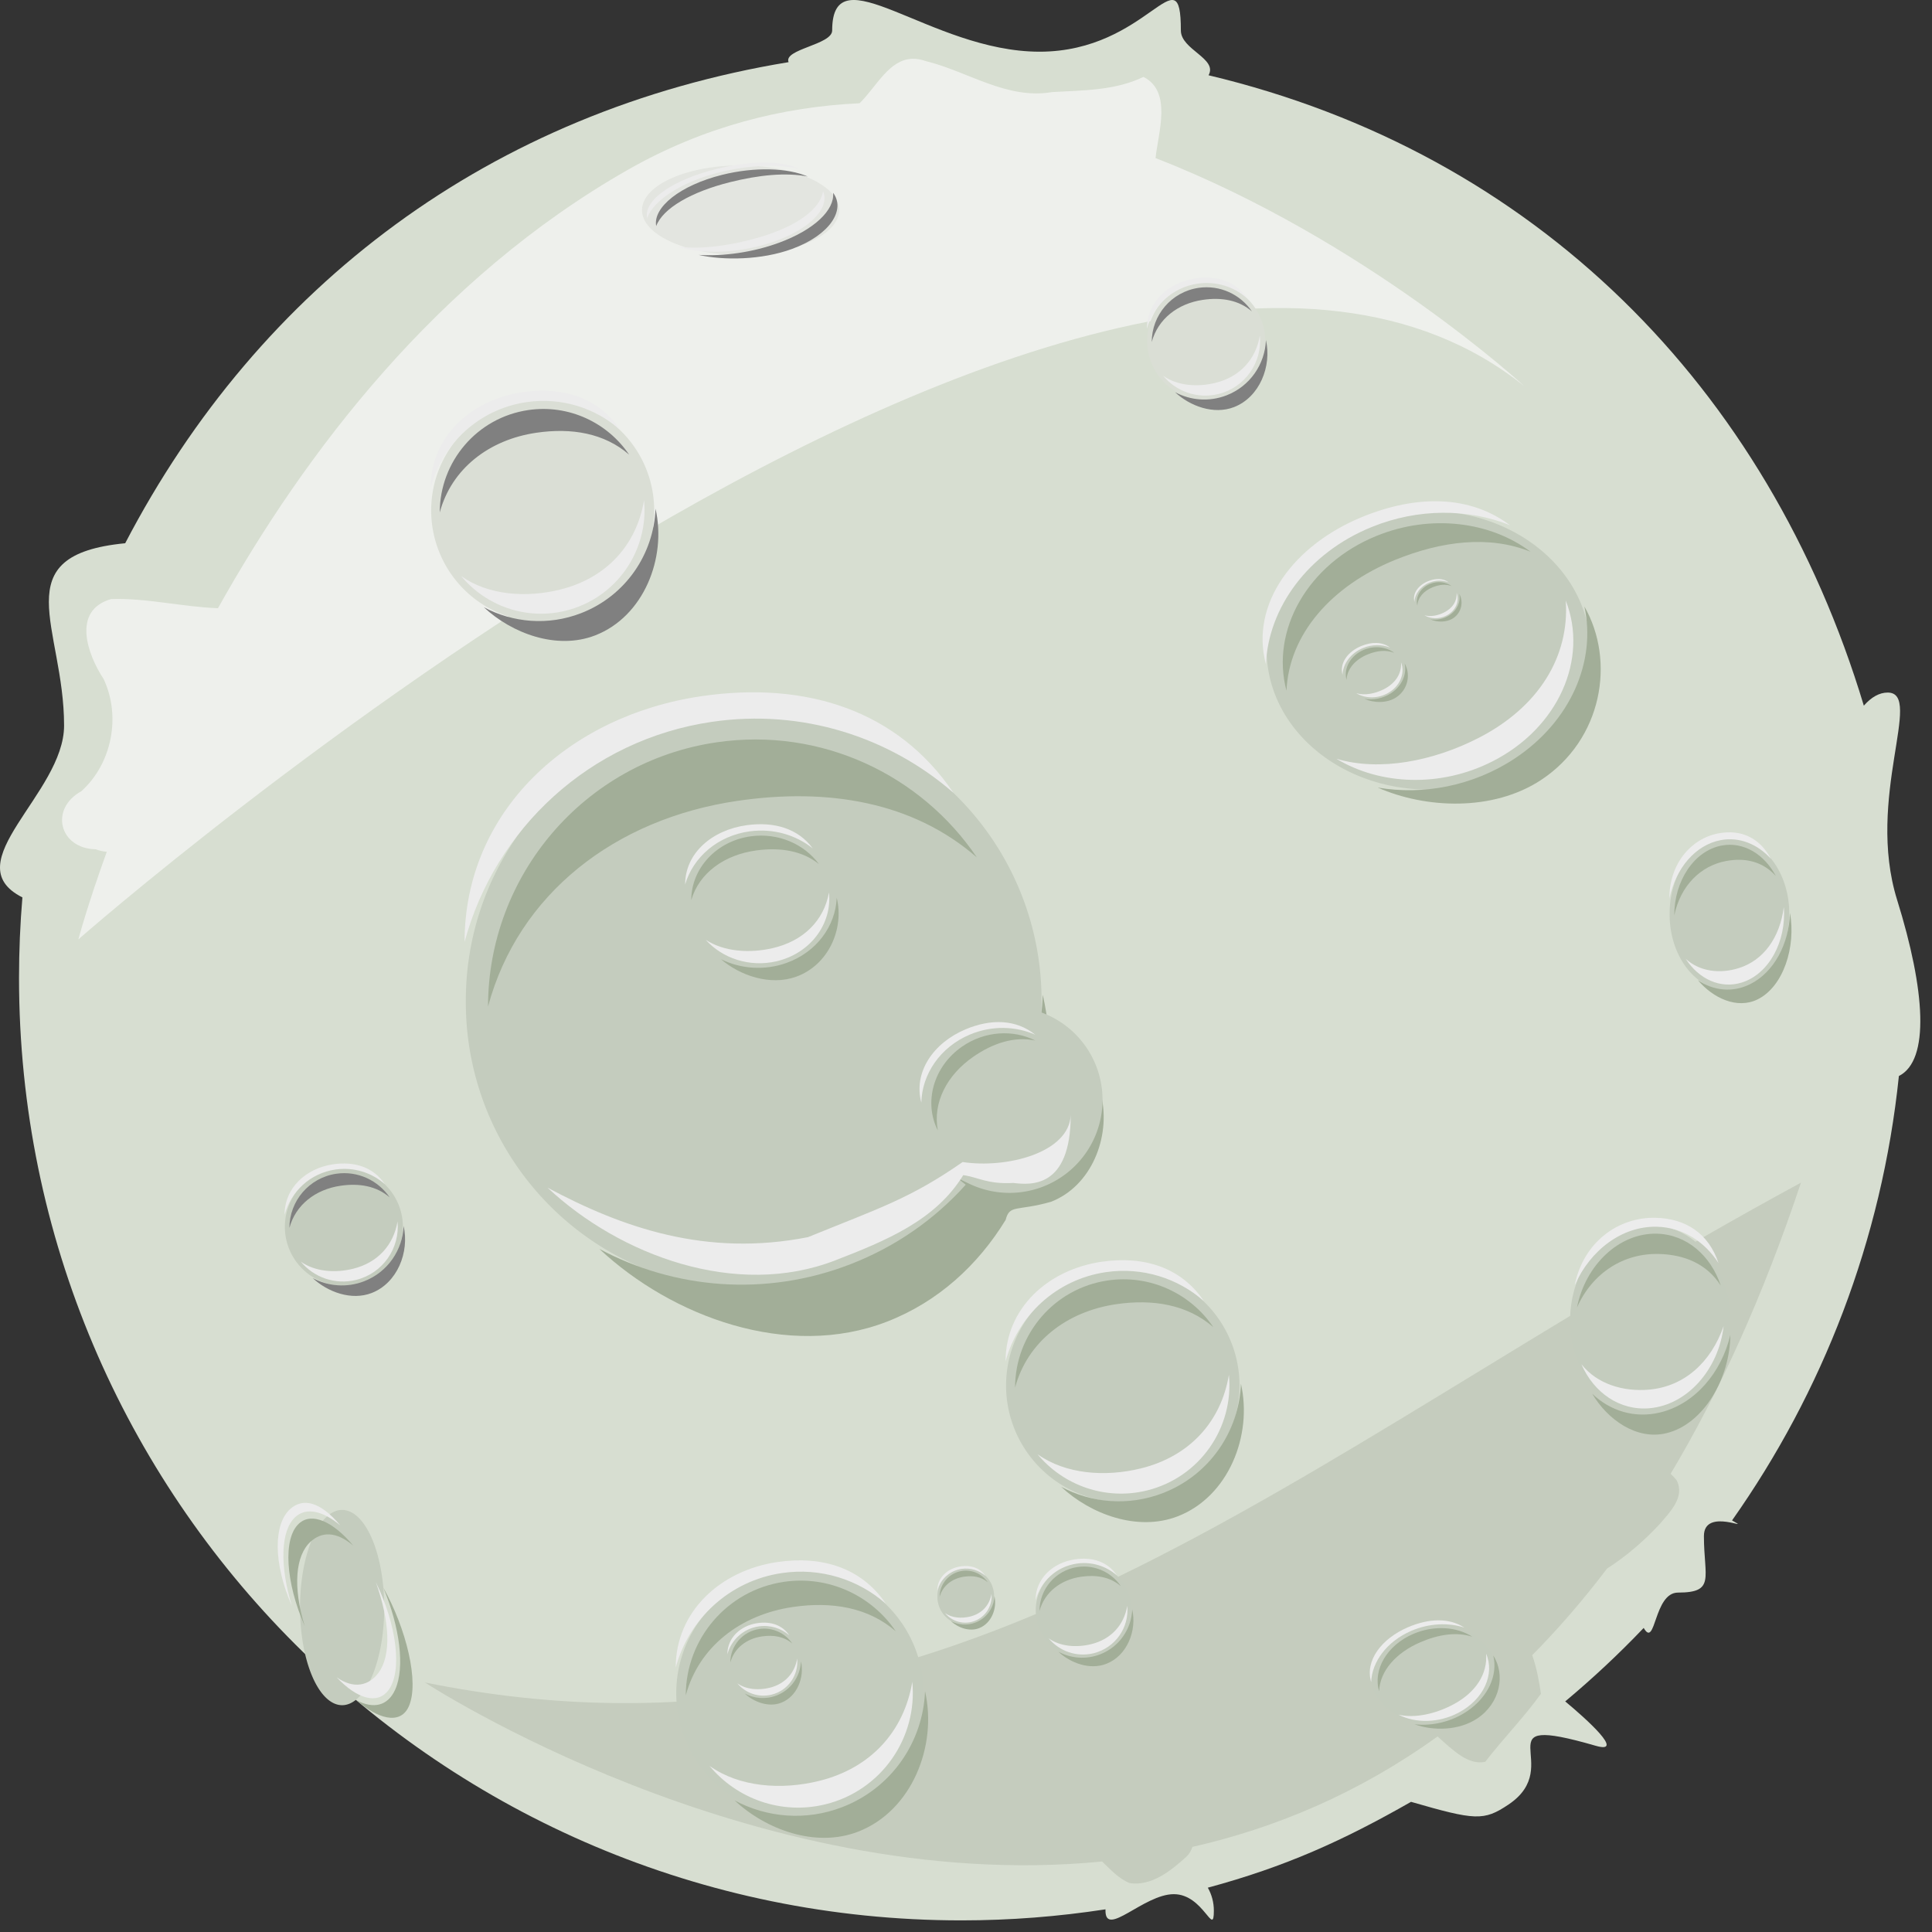 <svg xmlns="http://www.w3.org/2000/svg" width="410" height="410">
 <rect width="100%" height="100%" fill="#333333" stroke="none"/>
 <g>
  <title>Layer 1</title>
  <g id="layer1">
   <g id="g3351">
    <path fill="#d7ded1" fill-opacity="1" fill-rule="nonzero" stroke-width="3.543" stroke-linecap="round" stroke-linejoin="round" stroke-miterlimit="4" stroke-dashoffset="0" d="m220.599,10.971c-23.184,0 -44,-21.336 -44,-4.5c0,3.034 -10.388,3.952 -9.25,6.719c-63.075,10.384 -112.233,47.321 -140.781,102.094c-25.903,2.512 -12.969,17.782 -12.969,38.688c0,14.476 -23.362,29.172 -8.844,36.469c-0.478,5.638 -0.719,11.333 -0.719,17.094c0,110.4 89.6,200 200,200c10.394,0 20.594,-0.813 30.563,-2.344c-0.003,0.092 0,0.188 0,0.281c0,5.796 8.152,-3.5 14.5,-3.5c6.348,0 8.5,9.296 8.5,3.5c0,-1.749 -0.452,-3.425 -1.281,-4.875c16.477,-4.456 28.623,-9.945 43.125,-18.219c13.65,3.946 15.436,4.087 20.656,0.594c12.485,-8.356 -6.219,-19.646 18.5,-12.5c6.446,1.864 -1.936,-5.666 -6.438,-9.406c5.842,-4.882 11.407,-10.086 16.656,-15.594c2.567,4.499 2.11,-7.5 7.281,-7.5c8.004,0 5.5,-3.168 5.5,-12c0,-6.263 10.723,-0.686 5.969,-3.312c19.205,-27.22 31.795,-59.44 35.406,-94.312c6.594,-3.316 5.625,-18.122 -0.375,-37.375c-6.734,-21.607 5.728,-44 -2,-44c-1.79,0 -3.489,0.987 -5.063,2.781c-20.423,-67.691 -69.766,-117.286 -139.062,-133.781c2.002,-3.556 -5.875,-5.423 -5.875,-9.5c0,-16.836 -6.816,4.5 -30,4.5z" id="path2506"/>
    <path fill="#eef0ec" fill-opacity="0.976" fill-rule="evenodd" stroke-width="1px" d="m193.568,12.477c-4.94,0.192 -7.521,5.872 -11.156,9.438c-16.426,0.764 -33.059,4.95 -49.125,14.094c-40.526,23.064 -68.586,60.085 -87.031,93.062c-7.61,-0.276 -15.181,-2.199 -22.688,-1.938c-8.372,2.418 -5.007,11.759 -1.594,16.938c3.743,7.9 1.8,17.966 -4.719,23.844c-6.807,3.746 -4.638,12.162 3.031,12.312c0.831,0.312 1.622,0.479 2.375,0.531c-4.152,11.467 -6.031,18.594 -6.031,18.594c0,0 216.365,-190.207 306.875,-117.375c0,0 -33.434,-30.92 -78.281,-48.438c0.585,-5.486 3.553,-14.122 -2.562,-17.219c-6.025,2.921 -12.851,2.84 -19.375,3.219c-9.622,1.651 -17.833,-4.358 -26.781,-6.562c-1.075,-0.374 -2.039,-0.535 -2.938,-0.5z" id="path2510"/>
    <path fill="#c4ccbd" fill-opacity="0.976" fill-rule="evenodd" stroke-width="1px" d="m382.193,250.977c-109.602,59.397 -180.308,128.69 -292.031,106.062c0,0 69.281,45.307 143.719,38c1.833,1.749 3.533,3.653 5.875,4.594c4.636,0.685 8.78,-2.673 12,-5.594c0.662,-0.636 1.062,-1.358 1.281,-2.094c17.636,-4.01 35.269,-11.372 52.031,-23.438c3.292,2.919 6.496,6.164 10.125,5.375c3.817,-4.948 8.389,-9.621 11.812,-14.438c-0.278,-2.014 -0.83,-5.317 -1.844,-8.188c5.445,-5.507 10.744,-11.602 15.875,-18.375c4.135,-2.654 7.908,-5.92 11.25,-9.531c2.111,-2.509 5.336,-5.637 3.531,-9.188c-0.322,-0.449 -0.8,-0.923 -1.281,-1.406c10.272,-17.184 19.596,-37.601 27.656,-61.781z" id="path2512"/>
   </g>
   <path fill="#c4ccbe" fill-rule="nonzero" stroke-width="3.543" stroke-linecap="round" stroke-linejoin="round" stroke-miterlimit="4" stroke-dashoffset="0" id="path2385" d="m221.035,212.503a61.089,61.089 0 1 1-122.177,0a61.089,61.089 0 1 1122.177,0z"/>
   <path fill="#a2ae98" fill-rule="nonzero" stroke-width="3.543" stroke-linecap="round" stroke-linejoin="round" stroke-miterlimit="4" stroke-dashoffset="0" id="path2387" d="m152.079,157.53c-28.201,4.12 -48.509,28.374 -48.509,56.06c6.434,-23.885 26.929,-39.835 52.949,-43.637c19.193,-2.804 37.207,0.191 50.787,12.003c-11.814,-17.482 -32.964,-27.679 -55.228,-24.426z"/>
   <path fill="#ececec" fill-rule="nonzero" stroke-width="3.543" stroke-linecap="round" stroke-linejoin="round" stroke-miterlimit="4" stroke-dashoffset="0" d="m148.831,147.744c-28.199,4.128 -50.247,24.459 -50.24,52.145c6.427,-23.887 26.481,-42.897 52.501,-46.705c19.192,-2.809 37.644,3.236 51.227,15.044c-11.819,-17.479 -31.226,-23.743 -53.489,-20.484z" id="path2392"/>
   <path fill="#a2ae98" fill-rule="nonzero" stroke-width="3.543" stroke-linecap="round" stroke-linejoin="round" stroke-miterlimit="4" stroke-dashoffset="0" id="path2394" d="m221.287,211.102c-0.237,6.156 -1.372,12.208 -3.312,17.969c1.491,-0.911 3.096,-1.633 4.812,-2.125c0.163,-5.346 -0.321,-10.683 -1.5,-15.844zm12.438,21.5c-0.308,7.989 -5.262,15.429 -13.188,18.5c-6.054,1.943 -11.391,3.158 -12.031,-4.031c-1.008,1.346 -2.071,2.639 -3.188,3.906c-0.683,-0.277 -1.381,-0.59 -2.031,-0.938c0.517,0.484 1.079,0.932 1.656,1.375c-6.502,7.247 -14.773,13.119 -24.469,16.875c-18.087,7.008 -37.411,5.241 -53.281,-3.25c15.41,14.413 40.051,23.566 61.031,15.438c10.818,-4.191 19.314,-11.992 25.188,-21.594c0.84,-3.346 2.378,-1.777 9.625,-3.844c8.589,-3.328 12.68,-13.714 10.688,-22.438z"/>
   <g id="g3468">
    <path fill="#c4ccbe" fill-rule="nonzero" stroke-width="3.543" stroke-linecap="round" stroke-linejoin="round" stroke-miterlimit="4" stroke-dashoffset="0" id="path2407" d="m195.988,359.301a26.238,26.238 0 1 1-52.476,0a26.238,26.238 0 1 152.476,0z"/>
    <path fill="#a2ae98" fill-rule="nonzero" stroke-width="3.543" stroke-linecap="round" stroke-linejoin="round" stroke-miterlimit="4" stroke-dashoffset="0" id="path2409" d="m166.371,335.69c-12.112,1.77 -20.835,12.187 -20.835,24.078c2.763,-10.259 11.566,-17.11 22.742,-18.743c8.244,-1.204 15.981,0.082 21.814,5.156c-5.074,-7.509 -14.158,-11.888 -23.721,-10.491z"/>
    <path fill="#ececec" fill-rule="nonzero" stroke-width="3.543" stroke-linecap="round" stroke-linejoin="round" stroke-miterlimit="4" stroke-dashoffset="0" d="m164.976,331.487c-12.112,1.773 -21.582,10.506 -21.578,22.397c2.761,-10.26 11.374,-18.425 22.55,-20.06c8.243,-1.207 16.168,1.39 22.003,6.462c-5.076,-7.508 -13.412,-10.198 -22.974,-8.798z" id="path2411"/>
    <path fill="#a2ae98" fill-rule="nonzero" stroke-width="3.543" stroke-linecap="round" stroke-linejoin="round" stroke-miterlimit="4" stroke-dashoffset="0" d="m182.106,388.709c11.414,-4.422 16.849,-18.207 14.201,-29.8c-0.409,10.617 -6.991,20.493 -17.523,24.573c-7.768,3.01 -16.073,2.241 -22.889,-1.406c6.619,6.19 17.2,10.124 26.211,6.632z" id="path2413"/>
    <path fill="#ececec" fill-rule="nonzero" stroke-width="3.543" stroke-linecap="round" stroke-linejoin="round" stroke-miterlimit="4" stroke-dashoffset="0" id="path2415" d="m175.204,382.894c11.883,-2.937 19.554,-14.151 18.4,-25.987c-1.755,10.479 -8.788,18.315 -19.752,21.024c-8.088,1.999 -16.977,1.306 -23.274,-3.177c5.779,6.981 15.245,10.458 24.627,8.14z"/>
   </g>
   <path fill="#c4ccbe" fill-rule="nonzero" stroke-width="3.543" stroke-linecap="round" stroke-linejoin="round" stroke-miterlimit="4" stroke-dashoffset="0" id="path2419" d="m85.5,260.356a12.524,12.524 0 1 1-25.048,0a12.524,12.524 0 1 125.048,0z"/>
   <path fill="#808080" fill-rule="nonzero" stroke-width="3.543" stroke-linecap="round" stroke-linejoin="round" stroke-miterlimit="4" stroke-dashoffset="0" id="path2421" d="m71.363,249.086c-5.781,0.845 -9.945,5.817 -9.945,11.493c1.319,-4.897 5.521,-8.167 10.855,-8.946c3.935,-0.575 7.628,0.039 10.412,2.461c-2.422,-3.584 -6.758,-5.674 -11.322,-5.008z"/>
   <path fill="#ececec" fill-rule="nonzero" stroke-width="3.543" stroke-linecap="round" stroke-linejoin="round" stroke-miterlimit="4" stroke-dashoffset="0" d="m70.697,247.08c-5.781,0.846 -10.301,5.014 -10.3,10.69c1.318,-4.897 5.429,-8.794 10.763,-9.575c3.935,-0.576 7.717,0.663 10.502,3.084c-2.423,-3.583 -6.402,-4.868 -10.966,-4.199z" id="path2423"/>
   <path fill="#808080" fill-rule="nonzero" stroke-width="3.543" stroke-linecap="round" stroke-linejoin="round" stroke-miterlimit="4" stroke-dashoffset="0" d="m78.874,274.393c5.448,-2.111 8.042,-8.691 6.778,-14.224c-0.195,5.068 -3.337,9.782 -8.364,11.729c-3.708,1.437 -7.672,1.07 -10.925,-0.671c3.159,2.955 8.21,4.832 12.511,3.166z" id="path2425"/>
   <path fill="#ececec" fill-rule="nonzero" stroke-width="3.543" stroke-linecap="round" stroke-linejoin="round" stroke-miterlimit="4" stroke-dashoffset="0" id="path2427" d="m75.579,271.617c5.672,-1.402 9.334,-6.755 8.783,-12.404c-0.838,5.002 -4.195,8.742 -9.428,10.035c-3.86,0.954 -8.103,0.623 -11.109,-1.517c2.758,3.332 7.277,4.992 11.755,3.885z"/>
   <path fill="#daded5" fill-rule="nonzero" stroke-width="3.543" stroke-linecap="round" stroke-linejoin="round" stroke-miterlimit="4" stroke-dashoffset="0" d="m138.827,108.316a23.663,23.663 0 1 1-47.326,0a23.663,23.663 0 1 147.326,0z" id="path2431"/>
   <path fill="#808080" fill-rule="nonzero" stroke-width="3.543" stroke-linecap="round" stroke-linejoin="round" stroke-miterlimit="4" stroke-dashoffset="0" d="m112.116,87.021c-10.924,1.596 -18.79,10.991 -18.79,21.715c2.492,-9.252 10.431,-15.431 20.51,-16.903c7.435,-1.086 14.412,0.074 19.673,4.65c-4.576,-6.772 -12.769,-10.722 -21.393,-9.462z" id="path2433"/>
   <path fill="#ececec" fill-rule="nonzero" stroke-width="3.543" stroke-linecap="round" stroke-linejoin="round" stroke-miterlimit="4" stroke-dashoffset="0" id="path2435" d="m110.858,83.231c-10.923,1.599 -19.464,9.475 -19.461,20.199c2.49,-9.253 10.258,-16.616 20.337,-18.092c7.434,-1.088 14.582,1.253 19.843,5.827c-4.578,-6.771 -12.096,-9.197 -20.719,-7.935z"/>
   <path fill="#808080" fill-rule="nonzero" stroke-width="3.543" stroke-linecap="round" stroke-linejoin="round" stroke-miterlimit="4" stroke-dashoffset="0" id="path2437" d="m126.307,134.837c10.294,-3.988 15.195,-16.42 12.807,-26.875c-0.369,9.575 -6.305,18.482 -15.803,22.162c-7.006,2.714 -14.495,2.021 -20.643,-1.268c5.969,5.583 15.512,9.13 23.639,5.982z"/>
   <path fill="#ececec" fill-rule="nonzero" stroke-width="3.543" stroke-linecap="round" stroke-linejoin="round" stroke-miterlimit="4" stroke-dashoffset="0" d="m120.083,129.593c10.717,-2.649 17.635,-12.763 16.594,-23.436c-1.582,9.45 -7.925,16.517 -17.814,18.961c-7.294,1.803 -15.311,1.178 -20.99,-2.865c5.212,6.296 13.749,9.432 22.21,7.341z" id="path2439"/>
   <path fill="#daded5" fill-rule="nonzero" stroke-width="3.543" stroke-linecap="round" stroke-linejoin="round" stroke-miterlimit="4" stroke-dashoffset="0" d="m268.5,72.356a12.524,12.524 0 1 1-25.048,0a12.524,12.524 0 1 125.048,0z" id="path2455"/>
   <path fill="#808080" fill-rule="nonzero" stroke-width="3.543" stroke-linecap="round" stroke-linejoin="round" stroke-miterlimit="4" stroke-dashoffset="0" d="m254.363,61.086c-5.781,0.845 -9.945,5.817 -9.945,11.493c1.319,-4.897 5.521,-8.167 10.855,-8.946c3.935,-0.575 7.628,0.039 10.412,2.461c-2.422,-3.584 -6.758,-5.674 -11.322,-5.008z" id="path2457"/>
   <path fill="#ececec" fill-rule="nonzero" stroke-width="3.543" stroke-linecap="round" stroke-linejoin="round" stroke-miterlimit="4" stroke-dashoffset="0" id="path2459" d="m253.697,59.08c-5.781,0.846 -10.301,5.014 -10.3,10.69c1.318,-4.897 5.429,-8.794 10.763,-9.575c3.935,-0.576 7.717,0.663 10.502,3.084c-2.423,-3.583 -6.402,-4.868 -10.966,-4.199z"/>
   <path fill="#808080" fill-rule="nonzero" stroke-width="3.543" stroke-linecap="round" stroke-linejoin="round" stroke-miterlimit="4" stroke-dashoffset="0" id="path2461" d="m261.874,86.393c5.448,-2.111 8.042,-8.691 6.778,-14.224c-0.195,5.068 -3.337,9.782 -8.364,11.729c-3.708,1.437 -7.672,1.07 -10.925,-0.671c3.159,2.955 8.21,4.832 12.511,3.166z"/>
   <path fill="#ececec" fill-rule="nonzero" stroke-width="3.543" stroke-linecap="round" stroke-linejoin="round" stroke-miterlimit="4" stroke-dashoffset="0" d="m258.579,83.617c5.672,-1.402 9.334,-6.755 8.783,-12.404c-0.837,5.002 -4.195,8.742 -9.428,10.035c-3.86,0.954 -8.103,0.623 -11.109,-1.517c2.758,3.332 7.277,4.992 11.755,3.885z" id="path2463"/>
   <g id="g3418">
    <path fill="#c4ccbe" fill-rule="nonzero" stroke-width="3.543" stroke-linecap="round" stroke-linejoin="round" stroke-miterlimit="4" stroke-dashoffset="0" id="path2491" d="m366.941,283.541a16.753,19.963 0 1 1-33.507,-6.676a16.753,19.963 0 1 133.507,6.676z"/>
    <path fill="#a2ae98" fill-rule="nonzero" stroke-width="3.543" stroke-linecap="round" stroke-linejoin="round" stroke-miterlimit="4" stroke-dashoffset="0" id="path2493" d="m351.61,261.809c-8.002,-0.195 -15.151,6.621 -16.954,15.668c3.32,-7.454 9.979,-11.546 17.363,-11.366c5.446,0.132 10.191,2.096 13.147,6.698c-2.102,-6.358 -7.238,-10.846 -13.556,-11z"/>
    <path fill="#ececec" fill-rule="nonzero" stroke-width="3.543" stroke-linecap="round" stroke-linejoin="round" stroke-miterlimit="4" stroke-dashoffset="0" d="m351.356,258.433c-8.002,-0.192 -15.373,5.247 -17.173,14.295c3.318,-7.455 10.056,-12.571 17.439,-12.394c5.446,0.131 10.113,3.114 13.07,7.715c-2.103,-6.358 -7.018,-9.465 -13.335,-9.617z" id="path2495"/>
    <path fill="#a2ae98" fill-rule="nonzero" stroke-width="3.543" stroke-linecap="round" stroke-linejoin="round" stroke-miterlimit="4" stroke-dashoffset="0" d="m353.62,304.149c7.959,-1.912 13.518,-11.709 13.585,-20.866c-1.871,8.025 -7.57,14.702 -14.914,16.467c-5.417,1.302 -10.602,-0.34 -14.402,-3.982c3.288,5.552 9.448,9.891 15.731,8.381z" id="path2497"/>
    <path fill="#ececec" fill-rule="nonzero" stroke-width="3.543" stroke-linecap="round" stroke-linejoin="round" stroke-miterlimit="4" stroke-dashoffset="0" id="path2499" d="m350.094,298.846c8.033,-0.723 14.631,-8.279 15.688,-17.43c-2.709,7.749 -8.387,12.816 -15.799,13.483c-5.467,0.492 -11.038,-1.166 -14.379,-5.378c2.632,6.047 8.149,9.896 14.491,9.326z"/>
   </g>
   <path fill="#c4ccbe" fill-rule="nonzero" stroke-width="3.543" stroke-linecap="round" stroke-linejoin="round" stroke-miterlimit="4" stroke-dashoffset="0" d="m233.973,233.403a19.745,19.745 0 1 1-39.49,0a19.745,19.745 0 1 139.49,0z" id="path2524"/>
   <path fill="#ececec" fill-rule="nonzero" stroke-width="3.543" stroke-linecap="round" stroke-linejoin="round" stroke-miterlimit="4" stroke-dashoffset="0" d="m227.224,236.602c-0.308,7.989 -13.512,11.429 -22.938,10c-11.126,7.743 -17.651,9.767 -32.812,15.938c-21.587,4.258 -39.411,-2.009 -55.281,-10.5c15.41,14.413 40.051,23.566 61.031,15.438c10.818,-4.191 21.314,-8.492 27.188,-18.094c3.09,0.404 5.128,1.973 10.625,1.656c3.589,0.422 12.18,1.286 12.188,-14.438z" id="path2528"/>
   <path fill="#c4ccbe" fill-rule="nonzero" stroke-width="3.543" stroke-linecap="round" stroke-linejoin="round" stroke-miterlimit="4" stroke-dashoffset="0" d="m263.043,294.022a24.769,24.769 0 1 1-49.538,0a24.769,24.769 0 1 149.538,0z" id="path2568"/>
   <path fill="#a2ae98" fill-rule="nonzero" stroke-width="3.543" stroke-linecap="round" stroke-linejoin="round" stroke-miterlimit="4" stroke-dashoffset="0" d="m235.084,271.732c-11.434,1.671 -19.668,11.504 -19.668,22.73c2.609,-9.684 10.919,-16.152 21.469,-17.693c7.782,-1.137 15.086,0.078 20.592,4.867c-4.79,-7.088 -13.365,-11.222 -22.392,-9.904z" id="path2570"/>
   <path fill="#ececec" fill-rule="nonzero" stroke-width="3.543" stroke-linecap="round" stroke-linejoin="round" stroke-miterlimit="4" stroke-dashoffset="0" id="path2572" d="m233.767,267.764c-11.434,1.674 -20.373,9.917 -20.37,21.143c2.606,-9.685 10.737,-17.393 21.287,-18.937c7.782,-1.139 15.263,1.312 20.771,6.1c-4.792,-7.087 -12.661,-9.627 -21.687,-8.305z"/>
   <path fill="#a2ae98" fill-rule="nonzero" stroke-width="3.543" stroke-linecap="round" stroke-linejoin="round" stroke-miterlimit="4" stroke-dashoffset="0" id="path2574" d="m249.939,321.782c10.775,-4.175 15.905,-17.187 13.405,-28.131c-0.387,10.022 -6.6,19.345 -16.542,23.197c-7.333,2.841 -15.172,2.116 -21.607,-1.327c6.248,5.844 16.236,9.557 24.743,6.261z"/>
   <path fill="#ececec" fill-rule="nonzero" stroke-width="3.543" stroke-linecap="round" stroke-linejoin="round" stroke-miterlimit="4" stroke-dashoffset="0" d="m243.423,316.293c11.218,-2.772 18.459,-13.359 17.37,-24.531c-1.656,9.892 -8.296,17.289 -18.646,19.847c-7.635,1.887 -16.026,1.233 -21.971,-2.999c5.455,6.59 14.391,9.872 23.248,7.684z" id="path2576"/>
   <path fill="#e2e4df" fill-opacity="0.976" fill-rule="nonzero" stroke-width="3.543" stroke-linecap="round" stroke-linejoin="round" stroke-miterlimit="4" stroke-dashoffset="0" id="path2597" d="m176.588,41.092a19.432,8.817 0 1 1-38.864,7.004a19.432,8.817 0 1 138.864,-7.004z"/>
   <path fill="#808080" fill-rule="nonzero" stroke-width="3.543" stroke-linecap="round" stroke-linejoin="round" stroke-miterlimit="4" stroke-dashoffset="0" id="path2599" d="m153.224,37.11c-8.863,2.211 -14.692,6.876 -13.972,10.872c1.425,-3.816 7.53,-7.293 15.708,-9.334c6.032,-1.505 11.84,-2.105 16.467,-1.179c-4.213,-1.846 -11.206,-2.105 -18.203,-0.36z"/>
   <path fill="#ececec" fill-rule="nonzero" stroke-width="3.543" stroke-linecap="round" stroke-linejoin="round" stroke-miterlimit="4" stroke-dashoffset="0" d="m151.936,35.884c-8.863,2.212 -15.347,6.411 -14.624,10.406c1.423,-3.816 7.308,-7.71 15.485,-9.751c6.032,-1.506 12.058,-1.691 16.686,-0.765c-4.214,-1.845 -10.55,-1.637 -17.547,0.11z" id="path2601"/>
   <path fill="#808080" fill-rule="nonzero" stroke-width="3.543" stroke-linecap="round" stroke-linejoin="round" stroke-miterlimit="4" stroke-dashoffset="0" d="m168.088,52.827c8.185,-3.01 11.375,-8.367 8.712,-11.91c0.34,3.622 -3.936,7.82 -11.489,10.597c-5.571,2.048 -11.767,2.898 -17.036,2.582c5.277,1.197 13.351,1.107 19.813,-1.27z" id="path2603"/>
   <path fill="#ececec" fill-rule="nonzero" stroke-width="3.543" stroke-linecap="round" stroke-linejoin="round" stroke-miterlimit="4" stroke-dashoffset="0" id="path2605" d="m162.625,51.794c8.623,-2.573 13.625,-7.365 12.053,-11.189c-0.665,3.756 -5.399,7.327 -13.355,9.702c-5.869,1.751 -12.494,2.705 -17.429,2.039c4.703,1.575 11.924,1.48 18.732,-0.552z"/>
   <path fill="#c4ccbe" fill-rule="nonzero" stroke-width="3.543" stroke-linecap="round" stroke-linejoin="round" stroke-miterlimit="4" stroke-dashoffset="0" id="path2621" d="m81.384,337.302a8.779,20.358 0 1 1-17.558,7.696a8.779,20.358 0 1 117.558,-7.696z"/>
   <path fill="#a2ae98" fill-rule="nonzero" stroke-width="3.543" stroke-linecap="round" stroke-linejoin="round" stroke-miterlimit="4" stroke-dashoffset="0" id="path2623" d="m63.444,323.325c-3.451,3.149 -2.827,12.511 1.217,21.738c-2.564,-8.365 -1.949,-14.972 1.235,-17.878c2.349,-2.143 5.375,-2.28 9.052,0.801c-4.251,-5.082 -8.78,-7.148 -11.505,-4.661z"/>
   <path fill="#ececec" fill-rule="nonzero" stroke-width="3.543" stroke-linecap="round" stroke-linejoin="round" stroke-miterlimit="4" stroke-dashoffset="0" d="m61.548,320.268c-3.45,3.152 -3.648,11.316 0.397,20.542c-2.566,-8.365 -2.46,-15.964 0.723,-18.872c2.348,-2.145 5.882,-1.293 9.559,1.787c-4.252,-5.081 -7.955,-5.946 -10.679,-3.457z" id="path2625"/>
   <path fill="#a2ae98" fill-rule="nonzero" stroke-width="3.543" stroke-linecap="round" stroke-linejoin="round" stroke-miterlimit="4" stroke-dashoffset="0" d="m86.74,362.156c2.315,-5.105 -0.555,-16.598 -5.383,-25.204c3.474,8.298 4.63,16.926 2.494,21.636c-1.576,3.475 -4.615,4.096 -8.136,2.266c4.32,3.832 9.198,5.333 11.025,1.302z" id="path2627"/>
   <path fill="#ececec" fill-rule="nonzero" stroke-width="3.543" stroke-linecap="round" stroke-linejoin="round" stroke-miterlimit="4" stroke-dashoffset="0" id="path2629" d="m82.453,358.655c2.977,-4.021 1.73,-13.848 -2.681,-22.861c2.977,8.388 3.288,15.499 0.541,19.21c-2.026,2.737 -5.236,3.503 -8.868,0.948c4.308,4.569 8.657,5.879 11.008,2.704z"/>
   <g id="g3633">
    <path fill="#c4ccbe" fill-rule="nonzero" stroke-width="3.543" stroke-linecap="round" stroke-linejoin="round" stroke-miterlimit="4" stroke-dashoffset="0" d="m335.946,129.235a32.798,28.234 0 1 1-65.597,17.526a32.798,28.234 0 1 165.597,-17.526z" id="path2443"/>
    <path fill="#a2ae98" fill-rule="nonzero" stroke-width="3.543" stroke-linecap="round" stroke-linejoin="round" stroke-miterlimit="4" stroke-dashoffset="0" d="m292.135,113.719c-14.632,5.949 -22.541,20.072 -19.122,32.868c0.505,-11.962 9.539,-22.274 23.04,-27.764c9.958,-4.049 20,-5.249 28.75,-1.737c-8.502,-6.385 -21.116,-8.064 -32.668,-3.367z" id="path2445"/>
    <path fill="#ececec" fill-rule="nonzero" stroke-width="3.543" stroke-linecap="round" stroke-linejoin="round" stroke-miterlimit="4" stroke-dashoffset="0" id="path2447" d="m289.183,109.661c-14.631,5.953 -23.957,18.512 -20.535,31.307c0.501,-11.962 8.921,-23.625 22.42,-29.117c9.957,-4.051 20.611,-3.904 29.362,-0.395c-8.504,-6.383 -19.697,-6.494 -31.247,-1.795z"/>
    <path fill="#a2ae98" fill-rule="nonzero" stroke-width="3.543" stroke-linecap="round" stroke-linejoin="round" stroke-miterlimit="4" stroke-dashoffset="0" id="path2449" d="m327.048,165.516c12.997,-8.571 15.827,-25.219 9.184,-36.809c2.54,11.561 -2.848,24.387 -14.84,32.295c-8.845,5.833 -19.447,7.779 -29.016,6.131c10.054,4.451 24.411,5.15 34.671,-1.617z"/>
    <path fill="#ececec" fill-rule="nonzero" stroke-width="3.543" stroke-linecap="round" stroke-linejoin="round" stroke-miterlimit="4" stroke-dashoffset="0" d="m316.748,161.563c14.01,-7.129 20.375,-21.758 15.53,-34.108c0.819,11.862 -5.72,22.643 -18.647,29.22c-9.535,4.852 -20.846,7.075 -30.007,4.354c9.231,5.582 22.064,6.162 33.124,0.534z" id="path2451"/>
    <g id="g2530">
     <path fill="#a2ae98" fill-rule="nonzero" stroke-width="3.543" stroke-linecap="round" stroke-linejoin="round" stroke-miterlimit="4" stroke-dashoffset="0" id="path2534" d="m289.486,137.875c-2.857,1.161 -4.401,3.919 -3.733,6.417c0.099,-2.335 1.862,-4.349 4.498,-5.42c1.944,-0.79 3.905,-1.025 5.613,-0.339c-1.66,-1.247 -4.122,-1.574 -6.378,-0.657z"/>
     <path fill="#ececec" fill-rule="nonzero" stroke-width="3.543" stroke-linecap="round" stroke-linejoin="round" stroke-miterlimit="4" stroke-dashoffset="0" d="m288.909,137.083c-2.856,1.162 -4.677,3.614 -4.009,6.112c0.098,-2.335 1.742,-4.612 4.377,-5.684c1.944,-0.791 4.024,-0.762 5.732,-0.077c-1.66,-1.246 -3.845,-1.268 -6.1,-0.35z" id="path2536"/>
     <path fill="#a2ae98" fill-rule="nonzero" stroke-width="3.543" stroke-linecap="round" stroke-linejoin="round" stroke-miterlimit="4" stroke-dashoffset="0" d="m296.302,147.987c2.537,-1.673 3.09,-4.923 1.793,-7.186c0.496,2.257 -0.556,4.761 -2.897,6.305c-1.727,1.139 -3.797,1.519 -5.665,1.197c1.963,0.869 4.766,1.005 6.769,-0.316z" id="path2538"/>
     <path fill="#ececec" fill-rule="nonzero" stroke-width="3.543" stroke-linecap="round" stroke-linejoin="round" stroke-miterlimit="4" stroke-dashoffset="0" id="path2540" d="m294.291,147.215c2.735,-1.392 3.978,-4.248 3.032,-6.659c0.16,2.316 -1.117,4.42 -3.64,5.705c-1.862,0.947 -4.07,1.381 -5.858,0.85c1.802,1.09 4.307,1.203 6.467,0.104z"/>
    </g>
    <g id="g3535">
     <path fill="#a2ae98" fill-rule="nonzero" stroke-width="3.543" stroke-linecap="round" stroke-linejoin="round" stroke-miterlimit="4" stroke-dashoffset="0" d="m303.472,123.912c-2.058,0.837 -3.171,2.823 -2.69,4.623c0.071,-1.683 1.342,-3.133 3.241,-3.905c1.401,-0.57 2.813,-0.738 4.044,-0.244c-1.196,-0.898 -2.97,-1.134 -4.595,-0.474z" id="path3539"/>
     <path fill="#ececec" fill-rule="nonzero" stroke-width="3.543" stroke-linecap="round" stroke-linejoin="round" stroke-miterlimit="4" stroke-dashoffset="0" id="path3541" d="m303.056,123.341c-2.058,0.837 -3.37,2.604 -2.889,4.404c0.07,-1.683 1.255,-3.323 3.154,-4.096c1.401,-0.57 2.899,-0.549 4.13,-0.056c-1.196,-0.898 -2.771,-0.914 -4.395,-0.252z"/>
     <path fill="#a2ae98" fill-rule="nonzero" stroke-width="3.543" stroke-linecap="round" stroke-linejoin="round" stroke-miterlimit="4" stroke-dashoffset="0" id="path3543" d="m308.383,131.198c1.828,-1.206 2.226,-3.547 1.292,-5.178c0.357,1.626 -0.401,3.43 -2.087,4.543c-1.244,0.821 -2.735,1.094 -4.082,0.862c1.414,0.626 3.434,0.724 4.877,-0.227z"/>
     <path fill="#ececec" fill-rule="nonzero" stroke-width="3.543" stroke-linecap="round" stroke-linejoin="round" stroke-miterlimit="4" stroke-dashoffset="0" d="m306.934,130.642c1.971,-1.003 2.866,-3.061 2.184,-4.798c0.115,1.669 -0.805,3.185 -2.623,4.11c-1.341,0.682 -2.932,0.995 -4.221,0.612c1.298,0.785 3.104,0.867 4.659,0.075z" id="path3545"/>
    </g>
   </g>
   <path fill="#c4ccbe" fill-rule="nonzero" stroke-width="3.543" stroke-linecap="round" stroke-linejoin="round" stroke-miterlimit="4" stroke-dashoffset="0" d="m177.372,190.748a15.952,14.752 0 1 1-31.905,0a15.952,14.752 0 1 131.905,0z" id="path3289"/>
   <path fill="#a2ae98" fill-rule="nonzero" stroke-width="3.543" stroke-linecap="round" stroke-linejoin="round" stroke-miterlimit="4" stroke-dashoffset="0" d="m159.365,177.473c-7.364,0.995 -12.668,6.852 -12.667,13.537c1.68,-5.768 7.032,-9.62 13.827,-10.538c5.012,-0.677 9.716,0.046 13.262,2.899c-3.085,-4.222 -8.608,-6.684 -14.422,-5.898z" id="path3291"/>
   <path fill="#ececec" fill-rule="nonzero" stroke-width="3.543" stroke-linecap="round" stroke-linejoin="round" stroke-miterlimit="4" stroke-dashoffset="0" id="path3293" d="m158.517,175.11c-7.364,0.997 -13.121,5.906 -13.119,12.592c1.678,-5.768 6.915,-10.359 13.71,-11.279c5.012,-0.678 9.83,0.781 13.377,3.633c-3.086,-4.221 -8.154,-5.733 -13.968,-4.947z"/>
   <path fill="#a2ae98" fill-rule="nonzero" stroke-width="3.543" stroke-linecap="round" stroke-linejoin="round" stroke-miterlimit="4" stroke-dashoffset="0" id="path3295" d="m168.932,207.282c6.94,-2.486 10.244,-10.236 8.634,-16.754c-0.249,5.969 -4.25,11.522 -10.654,13.816c-4.723,1.692 -9.772,1.26 -13.916,-0.79c4.024,3.48 10.457,5.692 15.936,3.729z"/>
   <path fill="#ececec" fill-rule="nonzero" stroke-width="3.543" stroke-linecap="round" stroke-linejoin="round" stroke-miterlimit="4" stroke-dashoffset="0" d="m164.736,204.012c7.225,-1.651 11.889,-7.956 11.187,-14.61c-1.067,5.891 -5.343,10.297 -12.009,11.82c-4.917,1.124 -10.322,0.734 -14.151,-1.786c3.514,3.925 9.269,5.88 14.973,4.576z" id="path3297"/>
   <g id="g3356">
    <path fill="#c4ccbe" fill-rule="nonzero" stroke-width="3.543" stroke-linecap="round" stroke-linejoin="round" stroke-miterlimit="4" stroke-dashoffset="0" d="m240.149,341.696a10.17,10.17 0 1 1-20.34,0a10.17,10.17 0 1 120.34,0z" id="path3358"/>
    <path fill="#a2ae98" fill-rule="nonzero" stroke-width="3.543" stroke-linecap="round" stroke-linejoin="round" stroke-miterlimit="4" stroke-dashoffset="0" d="m228.669,332.544c-4.695,0.686 -8.076,4.724 -8.076,9.333c1.071,-3.976 4.483,-6.632 8.815,-7.265c3.195,-0.467 6.194,0.032 8.455,1.998c-1.967,-2.91 -5.488,-4.608 -9.194,-4.066z" id="path3360"/>
    <path fill="#ececec" fill-rule="nonzero" stroke-width="3.543" stroke-linecap="round" stroke-linejoin="round" stroke-miterlimit="4" stroke-dashoffset="0" id="path3362" d="m228.129,330.915c-4.695,0.687 -8.365,4.072 -8.364,8.681c1.07,-3.977 4.408,-7.141 8.74,-7.775c3.195,-0.468 6.267,0.539 8.528,2.504c-1.968,-2.91 -5.198,-3.953 -8.905,-3.41z"/>
    <path fill="#a2ae98" fill-rule="nonzero" stroke-width="3.543" stroke-linecap="round" stroke-linejoin="round" stroke-miterlimit="4" stroke-dashoffset="0" id="path3364" d="m234.768,353.094c4.424,-1.714 6.53,-7.057 5.504,-11.55c-0.159,4.115 -2.71,7.943 -6.792,9.525c-3.011,1.167 -6.23,0.869 -8.872,-0.545c2.565,2.399 6.666,3.924 10.159,2.571z"/>
    <path fill="#ececec" fill-rule="nonzero" stroke-width="3.543" stroke-linecap="round" stroke-linejoin="round" stroke-miterlimit="4" stroke-dashoffset="0" d="m232.093,350.84c4.606,-1.138 7.579,-5.485 7.132,-10.072c-0.68,4.061 -3.406,7.099 -7.656,8.149c-3.135,0.775 -6.58,0.506 -9.021,-1.231c2.24,2.706 5.909,4.053 9.545,3.155z" id="path3366"/>
   </g>
   <g id="g3368">
    <path fill="#c4ccbe" fill-rule="nonzero" stroke-width="3.543" stroke-linecap="round" stroke-linejoin="round" stroke-miterlimit="4" stroke-dashoffset="0" id="path3370" d="m169.882,352.666a7.745,7.745 0 1 1-15.491,0a7.745,7.745 0 1 115.491,0z"/>
    <path fill="#a2ae98" fill-rule="nonzero" stroke-width="3.543" stroke-linecap="round" stroke-linejoin="round" stroke-miterlimit="4" stroke-dashoffset="0" id="path3372" d="m161.139,345.696c-3.576,0.522 -6.15,3.598 -6.15,7.108c0.816,-3.028 3.414,-5.051 6.713,-5.533c2.433,-0.356 4.717,0.024 6.439,1.522c-1.498,-2.217 -4.179,-3.509 -7.002,-3.097z"/>
    <path fill="#ececec" fill-rule="nonzero" stroke-width="3.543" stroke-linecap="round" stroke-linejoin="round" stroke-miterlimit="4" stroke-dashoffset="0" d="m160.727,344.455c-3.575,0.523 -6.371,3.101 -6.37,6.612c0.815,-3.029 3.358,-5.439 6.657,-5.922c2.433,-0.356 4.773,0.41 6.495,1.907c-1.499,-2.216 -3.959,-3.01 -6.782,-2.597z" id="path3374"/>
    <path fill="#a2ae98" fill-rule="nonzero" stroke-width="3.543" stroke-linecap="round" stroke-linejoin="round" stroke-miterlimit="4" stroke-dashoffset="0" d="m165.784,361.347c3.369,-1.305 4.974,-5.375 4.192,-8.797c-0.121,3.134 -2.064,6.049 -5.173,7.254c-2.293,0.888 -4.745,0.662 -6.757,-0.415c1.954,1.827 5.077,2.989 7.737,1.958z" id="path3376"/>
    <path fill="#ececec" fill-rule="nonzero" stroke-width="3.543" stroke-linecap="round" stroke-linejoin="round" stroke-miterlimit="4" stroke-dashoffset="0" id="path3378" d="m163.747,359.63c3.508,-0.867 5.772,-4.177 5.432,-7.671c-0.518,3.093 -2.594,5.406 -5.831,6.206c-2.387,0.59 -5.011,0.386 -6.871,-0.938c1.706,2.061 4.5,3.087 7.27,2.403z"/>
   </g>
   <g id="g3380">
    <path fill="#c4ccbe" fill-rule="nonzero" stroke-width="3.543" stroke-linecap="round" stroke-linejoin="round" stroke-miterlimit="4" stroke-dashoffset="0" d="m210.959,338.783a6.014,6.014 0 1 1-12.027,0a6.014,6.014 0 1 112.027,0z" id="path3382"/>
    <path fill="#a2ae98" fill-rule="nonzero" stroke-width="3.543" stroke-linecap="round" stroke-linejoin="round" stroke-miterlimit="4" stroke-dashoffset="0" d="m204.171,333.371c-2.776,0.406 -4.775,2.793 -4.775,5.519c0.633,-2.351 2.651,-3.922 5.212,-4.296c1.889,-0.276 3.663,0.019 5,1.182c-1.163,-1.721 -3.245,-2.725 -5.437,-2.405z" id="path3384"/>
    <path fill="#ececec" fill-rule="nonzero" stroke-width="3.543" stroke-linecap="round" stroke-linejoin="round" stroke-miterlimit="4" stroke-dashoffset="0" id="path3386" d="m203.851,332.408c-2.776,0.406 -4.946,2.408 -4.946,5.133c0.633,-2.352 2.607,-4.223 5.168,-4.598c1.889,-0.277 3.706,0.319 5.043,1.481c-1.163,-1.721 -3.074,-2.337 -5.266,-2.017z"/>
    <path fill="#a2ae98" fill-rule="nonzero" stroke-width="3.543" stroke-linecap="round" stroke-linejoin="round" stroke-miterlimit="4" stroke-dashoffset="0" id="path3388" d="m207.777,345.523c2.616,-1.014 3.862,-4.173 3.255,-6.83c-0.094,2.433 -1.602,4.697 -4.016,5.632c-1.781,0.69 -3.684,0.514 -5.246,-0.322c1.517,1.419 3.942,2.32 6.008,1.52z"/>
    <path fill="#ececec" fill-rule="nonzero" stroke-width="3.543" stroke-linecap="round" stroke-linejoin="round" stroke-miterlimit="4" stroke-dashoffset="0" d="m206.195,344.191c2.724,-0.673 4.482,-3.243 4.217,-5.956c-0.402,2.402 -2.014,4.198 -4.527,4.819c-1.854,0.458 -3.891,0.299 -5.334,-0.728c1.325,1.6 3.494,2.397 5.644,1.866z" id="path3390"/>
   </g>
   <g id="g3394">
    <path fill="#c4ccbe" fill-rule="nonzero" stroke-width="3.543" stroke-linecap="round" stroke-linejoin="round" stroke-miterlimit="4" stroke-dashoffset="0" id="path3396" d="m316.783,351.504a12.565,9.999 0 1 1-25.13,7.506a12.565,9.999 0 1 125.13,-7.506z"/>
    <path fill="#a2ae98" fill-rule="nonzero" stroke-width="3.543" stroke-linecap="round" stroke-linejoin="round" stroke-miterlimit="4" stroke-dashoffset="0" id="path3398" d="m299.912,346.742c-5.599,2.407 -8.591,7.624 -7.237,12.156c0.156,-4.305 3.592,-8.175 8.758,-10.395c3.811,-1.638 7.662,-2.254 11.033,-1.155c-3.285,-2.136 -8.133,-2.505 -12.554,-0.605z"/>
    <path fill="#ececec" fill-rule="nonzero" stroke-width="3.543" stroke-linecap="round" stroke-linejoin="round" stroke-miterlimit="4" stroke-dashoffset="0" d="m298.766,345.339c-5.598,2.408 -9.139,7.09 -7.784,11.622c0.154,-4.305 3.35,-8.648 8.516,-10.87c3.81,-1.639 7.901,-1.783 11.272,-0.685c-3.285,-2.135 -7.583,-1.968 -12.003,-0.067z" id="path3400"/>
    <path fill="#a2ae98" fill-rule="nonzero" stroke-width="3.543" stroke-linecap="round" stroke-linejoin="round" stroke-miterlimit="4" stroke-dashoffset="0" d="m313.482,364.696c4.963,-3.318 5.996,-9.348 3.409,-13.388c1.012,4.105 -1.016,8.81 -5.595,11.871c-3.378,2.258 -7.442,3.153 -11.121,2.738c3.874,1.412 9.389,1.398 13.307,-1.221z" id="path3402"/>
    <path fill="#ececec" fill-rule="nonzero" stroke-width="3.543" stroke-linecap="round" stroke-linejoin="round" stroke-miterlimit="4" stroke-dashoffset="0" id="path3404" d="m309.515,363.467c5.357,-2.819 7.754,-8.19 5.854,-12.535c0.352,4.244 -2.124,8.236 -7.066,10.837c-3.646,1.919 -7.981,2.926 -11.508,2.118c3.562,1.834 8.491,1.805 12.72,-0.42z"/>
   </g>
   <g id="g3406">
    <path fill="#c4ccbe" fill-rule="nonzero" stroke-width="3.543" stroke-linecap="round" stroke-linejoin="round" stroke-miterlimit="4" stroke-dashoffset="0" id="path3408" d="m379.708,193.974a12.693,16.156 0 1 1-25.385,0a12.693,16.156 0 1 125.385,0z"/>
    <path fill="#a2ae98" fill-rule="nonzero" stroke-width="3.543" stroke-linecap="round" stroke-linejoin="round" stroke-miterlimit="4" stroke-dashoffset="0" id="path3410" d="m365.381,179.435c-5.859,1.09 -10.079,7.504 -10.079,14.826c1.337,-6.317 5.595,-10.535 11.002,-11.541c3.988,-0.742 7.731,0.051 10.552,3.174c-2.455,-4.624 -6.849,-7.32 -11.475,-6.46z"/>
    <path fill="#ececec" fill-rule="nonzero" stroke-width="3.543" stroke-linecap="round" stroke-linejoin="round" stroke-miterlimit="4" stroke-dashoffset="0" d="m364.706,176.847c-5.859,1.092 -10.44,6.469 -10.439,13.791c1.335,-6.317 5.502,-11.345 10.908,-12.352c3.988,-0.743 7.821,0.856 10.644,3.979c-2.456,-4.623 -6.488,-6.279 -11.114,-5.417z" id="path3412"/>
    <path fill="#a2ae98" fill-rule="nonzero" stroke-width="3.543" stroke-linecap="round" stroke-linejoin="round" stroke-miterlimit="4" stroke-dashoffset="0" d="m372.993,212.082c5.522,-2.723 8.151,-11.211 6.87,-18.349c-0.198,6.537 -3.382,12.618 -8.477,15.131c-3.758,1.853 -7.775,1.38 -11.072,-0.866c3.202,3.812 8.32,6.234 12.68,4.084z" id="path3414"/>
    <path fill="#ececec" fill-rule="nonzero" stroke-width="3.543" stroke-linecap="round" stroke-linejoin="round" stroke-miterlimit="4" stroke-dashoffset="0" id="path3416" d="m369.654,208.501c5.749,-1.808 9.459,-8.714 8.901,-16.001c-0.849,6.452 -4.251,11.277 -9.555,12.946c-3.912,1.231 -8.212,0.804 -11.259,-1.956c2.796,4.298 7.375,6.44 11.913,5.012z"/>
   </g>
   <path fill="#a2ae98" fill-rule="nonzero" stroke-width="3.543" stroke-linecap="round" stroke-linejoin="round" stroke-miterlimit="4" stroke-dashoffset="0" id="path3425" d="m204.174,222.099c-6.112,4.226 -8.183,11.851 -5.152,17.81c-1.118,-5.903 1.906,-11.762 7.546,-15.662c4.16,-2.876 8.681,-4.365 13.135,-3.43c-4.664,-2.364 -10.703,-2.054 -15.529,1.282z"/>
   <path fill="#ececec" fill-rule="nonzero" stroke-width="3.543" stroke-linecap="round" stroke-linejoin="round" stroke-miterlimit="4" stroke-dashoffset="0" d="m204.923,218.432c-6.853,2.874 -11.139,9.11 -9.402,15.566c0.124,-6.006 3.99,-11.799 10.313,-14.45c4.664,-1.956 9.696,-1.797 13.862,0.036c-4.076,-3.275 -9.363,-3.421 -14.773,-1.152z" id="path3427"/>
  </g>
 </g>
</svg>